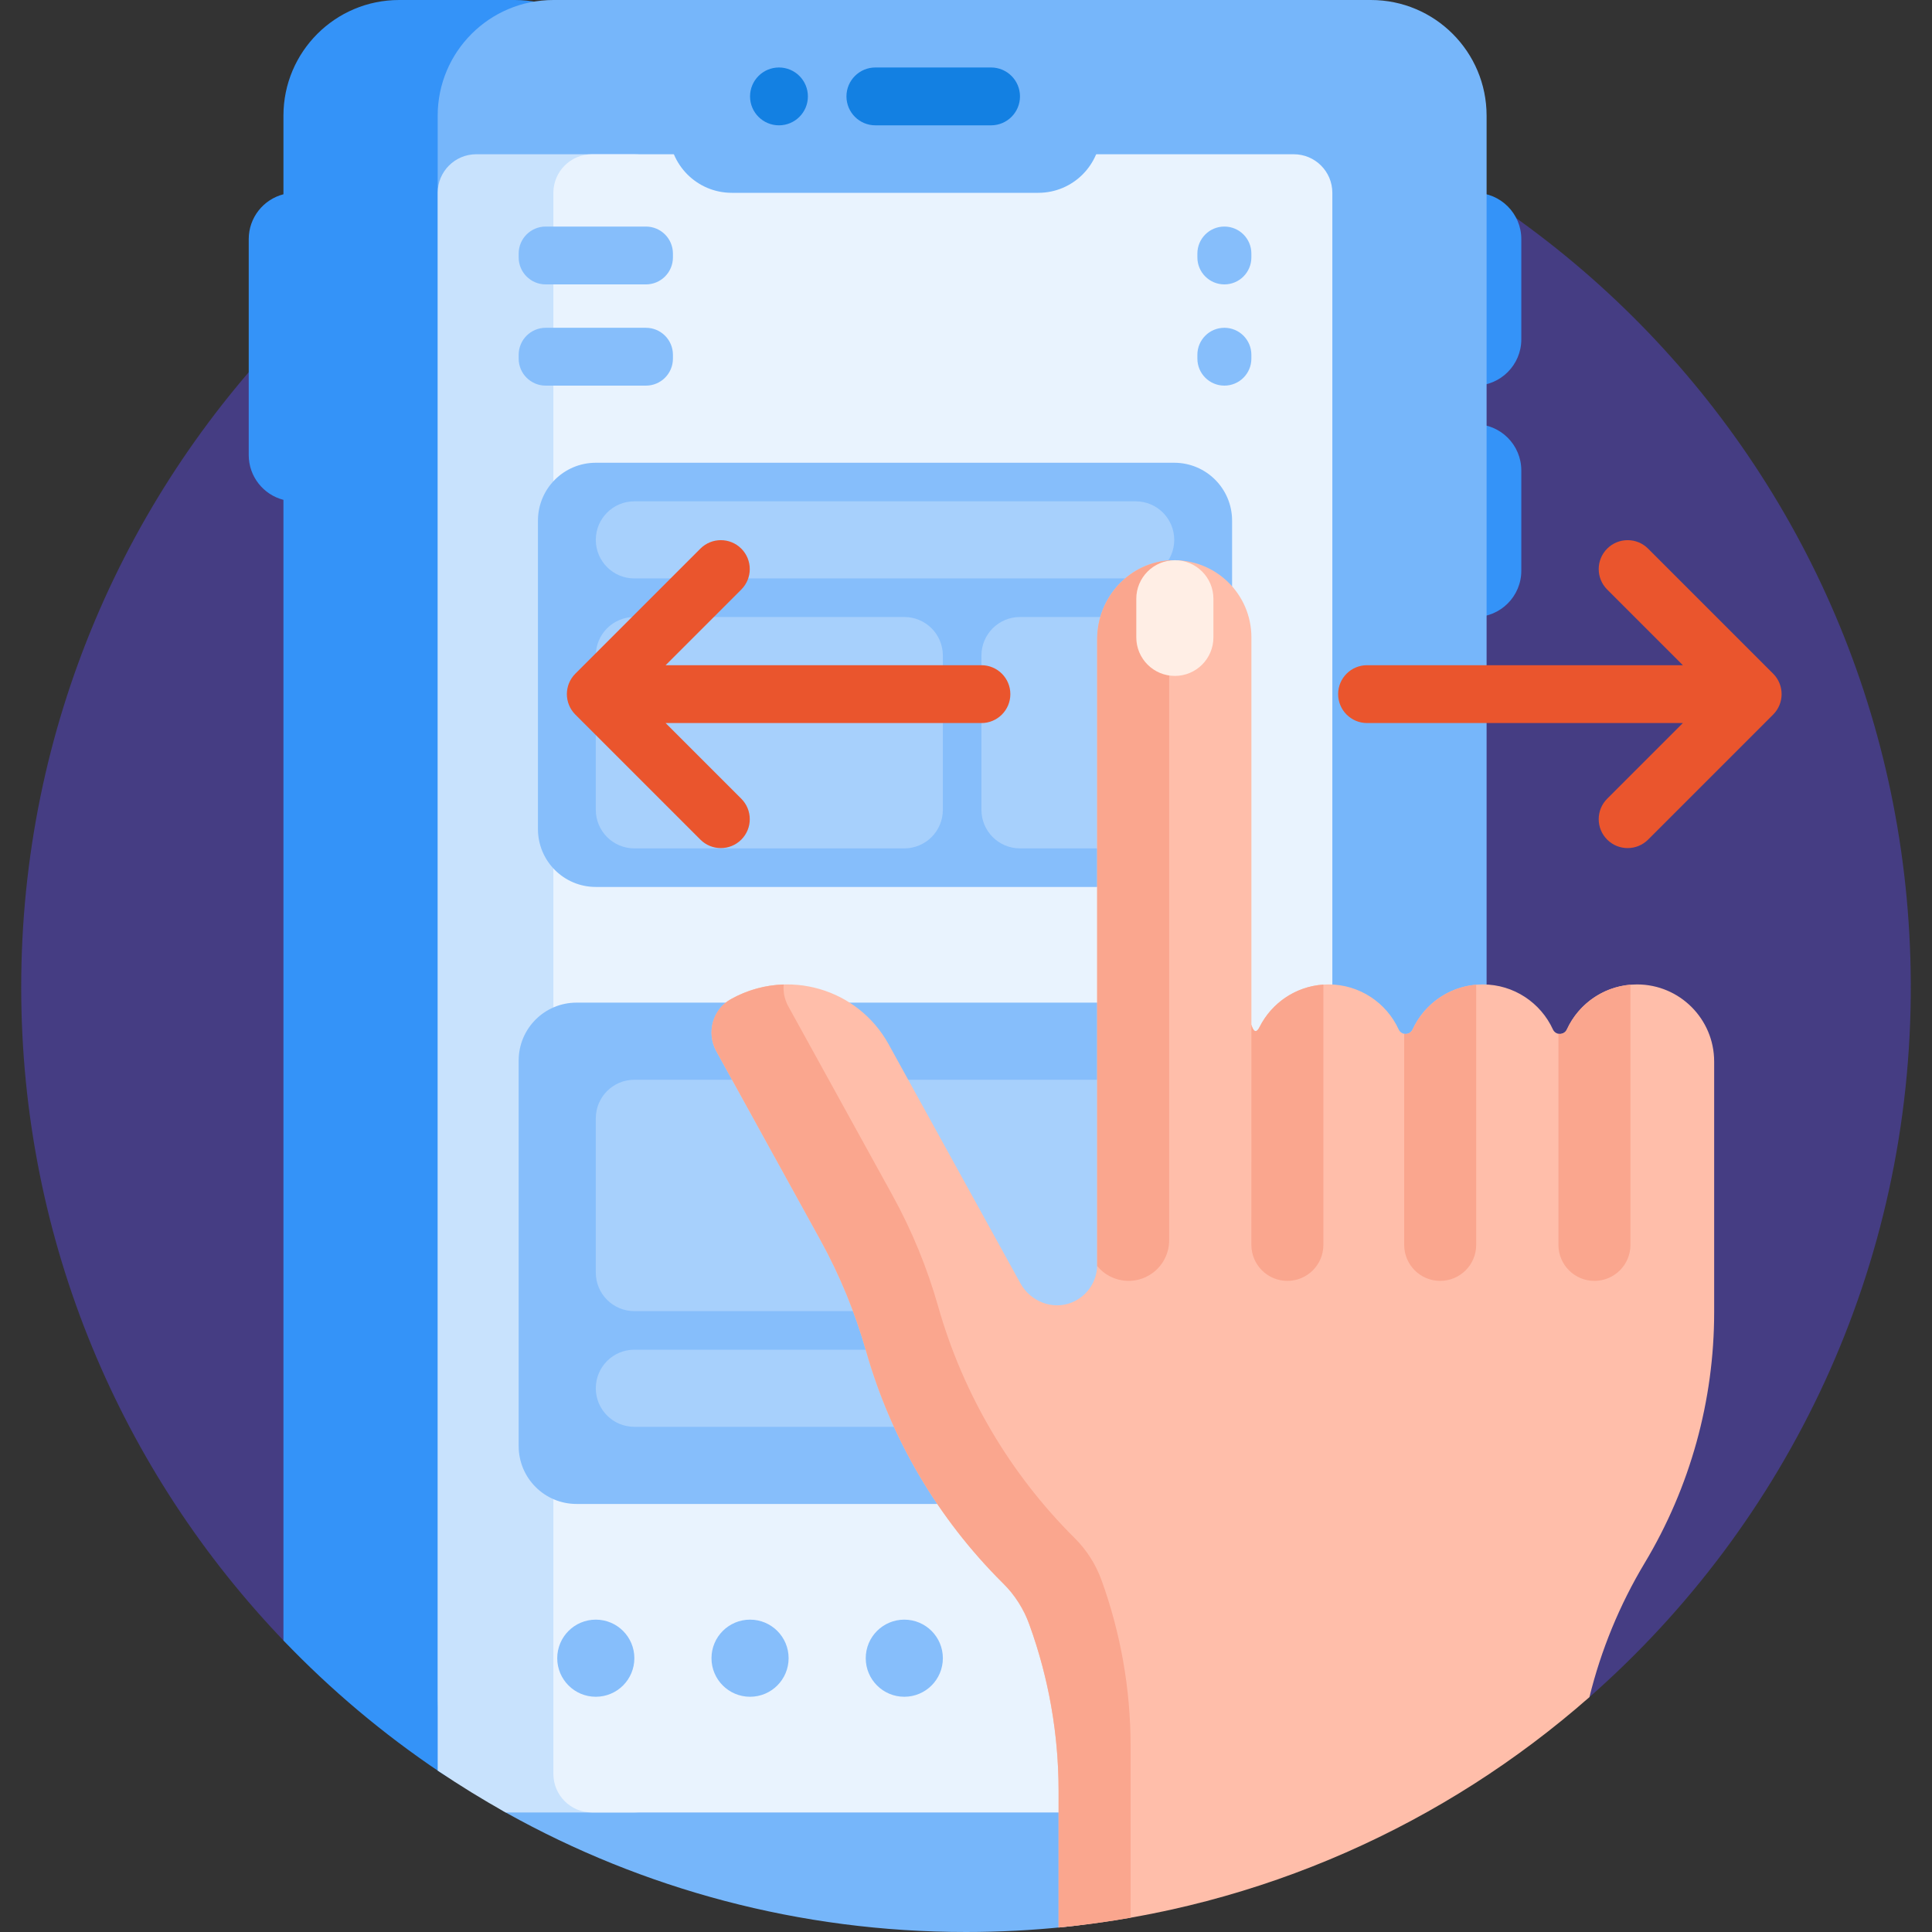 <svg id="Capa_1" enable-background="new 0 0 501 501" height="512" viewBox="0 0 501 501" width="512" xmlns="http://www.w3.org/2000/svg"><rect x="0" y="0" width="501" height="501" fill="#333333" stroke="none"/><g><path d="m5.5 256c0-135.133 109.403-244.713 244.469-244.999 135.486-.287 244.902 108.357 245.528 243.841.342 73.879-32.019 140.209-83.441 185.348-2.998 2.632-7.486 2.557-10.467-.094-43.275-38.485-100.281-61.863-162.749-61.863-55.139 0-106.023 18.215-146.965 48.956-5.474 4.11-13.169 3.621-17.916-1.311-42.393-44.045-68.459-103.918-68.459-169.878z" fill="#453d83"/><path d="m394.5 62v26c0 6.627-5.373 12-12 12h-6c-6.627 0-12-5.373-12-12v-26c0-6.627 5.373-12 12-12h6c6.627 0 12 5.373 12 12zm-12 48h-6c-6.627 0-12 5.373-12 12v26c0 6.627 5.373 12 12 12h6c6.627 0 12-5.373 12-12v-26c0-6.627-5.373-12-12-12zm-249-110h-30c-16.569 0-30 13.431-30 30v20.378c-5.176 1.332-9 6.03-9 11.622v56c0 5.592 3.824 10.29 9 11.622v295.777c12.225 12.77 25.817 24.219 40.543 34.112 20.968 14.087 49.165-.778 49.201-26.039.169-119.086.256-403.472.256-403.472 0-16.569-13.431-30-30-30z" fill="#3493f8"/><path d="m385.5 30v347.699c0 62.655-47.174 115.543-109.496 121.989-8.383.868-16.892 1.312-25.504 1.312-43.24 0-83.863-11.202-119.127-30.861-11.014-6.14-17.873-17.732-17.873-30.342v-409.797c0-16.569 13.431-30 30-30h212c16.569 0 30 13.431 30 30z" fill="#76b6fa"/><path d="m174.5 50v410c0 5.523-4.477 10-10 10h-33.376c-6.037-3.375-11.916-6.998-17.624-10.854v-409.146c0-5.523 4.477-10 10-10h41c5.523 0 10 4.477 10 10z" fill="#c8e2fd"/><path d="m335.5 470h-182c-5.523 0-10-4.477-10-10v-410c0-5.523 4.477-10 10-10h182c5.523 0 10 4.477 10 10v410c0 5.523-4.477 10-10 10z" fill="#e9f3fe"/><path d="m269.25 50h-79.5c-8.975 0-16.25-7.275-16.25-16.25 0-8.975 7.275-16.25 16.25-16.25h79.5c8.975 0 16.25 7.275 16.25 16.25 0 8.975-7.275 16.25-16.25 16.25z" fill="#76b6fa"/><path d="m264.5 25c0 4.142-3.358 7.5-7.5 7.5h-30c-4.142 0-7.5-3.358-7.5-7.5s3.358-7.5 7.5-7.5h30c4.142 0 7.5 3.358 7.5 7.5zm-62.5-7.5c-4.142 0-7.5 3.358-7.5 7.5s3.358 7.5 7.5 7.5 7.5-3.358 7.5-7.5-3.358-7.5-7.5-7.5z" fill="#1380e2"/><path d="m204.5 430c0 5.523-4.477 10-10 10s-10-4.477-10-10 4.477-10 10-10 10 4.477 10 10zm-50-10c-5.523 0-10 4.477-10 10s4.477 10 10 10 10-4.477 10-10-4.477-10-10-10zm80 0c-5.523 0-10 4.477-10 10s4.477 10 10 10 10-4.477 10-10-4.477-10-10-10zm-93-346.25h26c3.866 0 7-3.134 7-7v-1c0-3.866-3.134-7-7-7h-26c-3.866 0-7 3.134-7 7v1c0 3.866 3.134 7 7 7zm0 26.25h26c3.866 0 7-3.134 7-7v-1c0-3.866-3.134-7-7-7h-26c-3.866 0-7 3.134-7 7v1c0 3.866 3.134 7 7 7zm176-41.25c-3.866 0-7 3.134-7 7v1c0 3.866 3.134 7 7 7s7-3.134 7-7v-1c0-3.866-3.134-7-7-7zm0 26.25c-3.866 0-7 3.134-7 7v1c0 3.866 3.134 7 7 7s7-3.134 7-7v-1c0-3.866-3.134-7-7-7zm-13 35h-150c-8.284 0-15 6.716-15 15v80c0 8.284 6.716 15 15 15h150c8.284 0 15-6.716 15-15v-80c0-8.284-6.716-15-15-15zm-5 140h-150c-8.284 0-15 6.716-15 15v100c0 8.284 6.716 15 15 15h150c8.284 0 15-6.716 15-15v-100c0-8.284-6.716-15-15-15z" fill="#86befb"/><path d="m304.5 360c0 5.523-4.477 10-10 10h-130c-5.523 0-10-4.477-10-10 0-5.523 4.477-10 10-10h130c5.523 0 10 4.477 10 10zm-10-80h-130c-5.523 0-10 4.477-10 10v40c0 5.523 4.477 10 10 10h130c5.523 0 10-4.477 10-10v-40c0-5.523-4.477-10-10-10zm-130-60h70c5.523 0 10-4.477 10-10v-40c0-5.523-4.477-10-10-10h-70c-5.523 0-10 4.477-10 10v40c0 5.523 4.477 10 10 10zm130-90h-130c-5.523 0-10 4.477-10 10 0 5.523 4.477 10 10 10h130c5.523 0 10-4.477 10-10 0-5.523-4.477-10-10-10zm0 30h-30c-5.523 0-10 4.477-10 10v40c0 5.523 4.477 10 10 10h30c5.523 0 10-4.477 10-10v-40c0-5.523-4.477-10-10-10z" fill="#a7d0fc"/><path d="m262 180c0 4.143-3.357 7.5-7.5 7.5h-81.893l19.624 19.623c2.929 2.93 2.929 7.678 0 10.607-1.465 1.464-3.385 2.196-5.304 2.196s-3.839-.732-5.304-2.196l-32.427-32.427c-2.929-2.93-2.929-7.678 0-10.607l32.427-32.427c2.93-2.928 7.678-2.928 10.607 0 2.929 2.93 2.929 7.678 0 10.607l-19.623 19.624h81.893c4.143 0 7.5 3.357 7.5 7.5zm197.804-5.304-32.427-32.427c-2.93-2.928-7.678-2.928-10.607 0-2.929 2.93-2.929 7.678 0 10.607l19.624 19.623h-81.894c-4.143 0-7.5 3.357-7.5 7.5s3.357 7.5 7.5 7.5h81.893l-19.624 19.623c-2.929 2.93-2.929 7.678 0 10.607 1.465 1.464 3.385 2.196 5.304 2.196s3.839-.732 5.304-2.196l32.427-32.427c2.928-2.928 2.928-7.676 0-10.606z" fill="#ea552d"/><path d="m444.511 275.278v65.014c0 22.893-6.222 45.355-18 64.986-6.523 10.872-11.342 22.613-14.344 34.814-37.499 32.957-85.15 54.639-137.656 59.746v-35.466c0-17.067-3.458-33.867-10.069-49.418-.124-.167-1.874-1.927-4.473-4.513-16.733-16.654-28.913-37.329-35.361-60.039-2.854-10.05-6.841-19.743-11.885-28.892l-26.967-48.912c-2.66-4.825-.918-10.908 3.905-13.572 14.513-8.019 32.776-2.744 40.78 11.774l34.177 61.99c2.625 4.761 8.429 7.029 13.437 4.912 3.99-1.687 6.457-5.542 6.457-9.708v-162.236c0-10.845 8.433-20.081 19.271-20.467 11.378-.405 20.729 8.699 20.729 19.987v100.417s.759 3.328 2.107.637c3.284-6.554 10.063-11.054 17.893-11.054 8.072 0 15.028 4.782 18.187 11.668.715 1.558 2.91 1.558 3.625 0 3.16-6.886 10.115-11.668 18.187-11.668s15.028 4.782 18.187 11.668c.715 1.558 2.91 1.558 3.625 0 3.16-6.886 10.115-11.668 18.187-11.668 11.047 0 20.001 8.954 20.001 20z" fill="#ffbeaa"/><path d="m285.639 409.753c4.963 13.71 7.543 28.252 7.543 42.994v44.548c-6.147 1.08-12.374 1.931-18.67 2.543v-35.466c0-14.742-2.58-29.284-7.543-42.994-1.479-4.086-3.841-7.794-6.921-10.86-.026-.026-.052-.052-.078-.077-16.733-16.654-28.913-37.329-35.361-60.039-2.854-10.05-6.841-19.743-11.885-28.892l-26.967-48.912c-2.613-4.739-1.036-10.789 3.678-13.446 4.375-2.466 9.099-3.715 13.785-3.859-.164 1.907.215 3.881 1.208 5.68l26.967 48.912c5.044 9.149 9.031 18.842 11.885 28.892 6.448 22.71 18.629 43.386 35.361 60.039.026.026.052.052.078.077 3.078 3.066 5.441 6.774 6.92 10.86zm18.143-264.462c-10.838.385-19.271 9.622-19.271 20.466v162.532c3.458 4.247 9.765 5.195 14.361 1.833 2.709-1.981 4.31-5.136 4.31-8.492v-167.498c0-3.142.708-6.148 1.977-8.844-.456-.014-.915-.013-1.377.003zm102.542 121.655c-.42.916-1.352 1.293-2.194 1.132v54.74c0 5.156 4.179 9.335 9.335 9.335s9.335-4.179 9.335-9.335v-67.468c-7.334.622-13.542 5.202-16.476 11.596zm-79.705-.614c-1.349 2.692-2.108-.637-2.108-.637l-.006 57.123c0 5.156 4.179 9.335 9.335 9.335s9.335-4.179 9.335-9.335v-67.496c-7.259.479-13.461 4.831-16.556 11.01zm39.705.614c-.42.916-1.352 1.293-2.194 1.132v54.74c0 5.156 4.179 9.335 9.335 9.335s9.335-4.179 9.335-9.335v-67.468c-7.334.622-13.542 5.202-16.476 11.596z" fill="#faa68e"/><path d="m314.659 155.278v10c0 5.523-4.477 10-10 10s-10-4.477-10-10v-10c0-5.523 4.477-10 10-10s10 4.477 10 10z" fill="#ffeee5"/></g></svg>